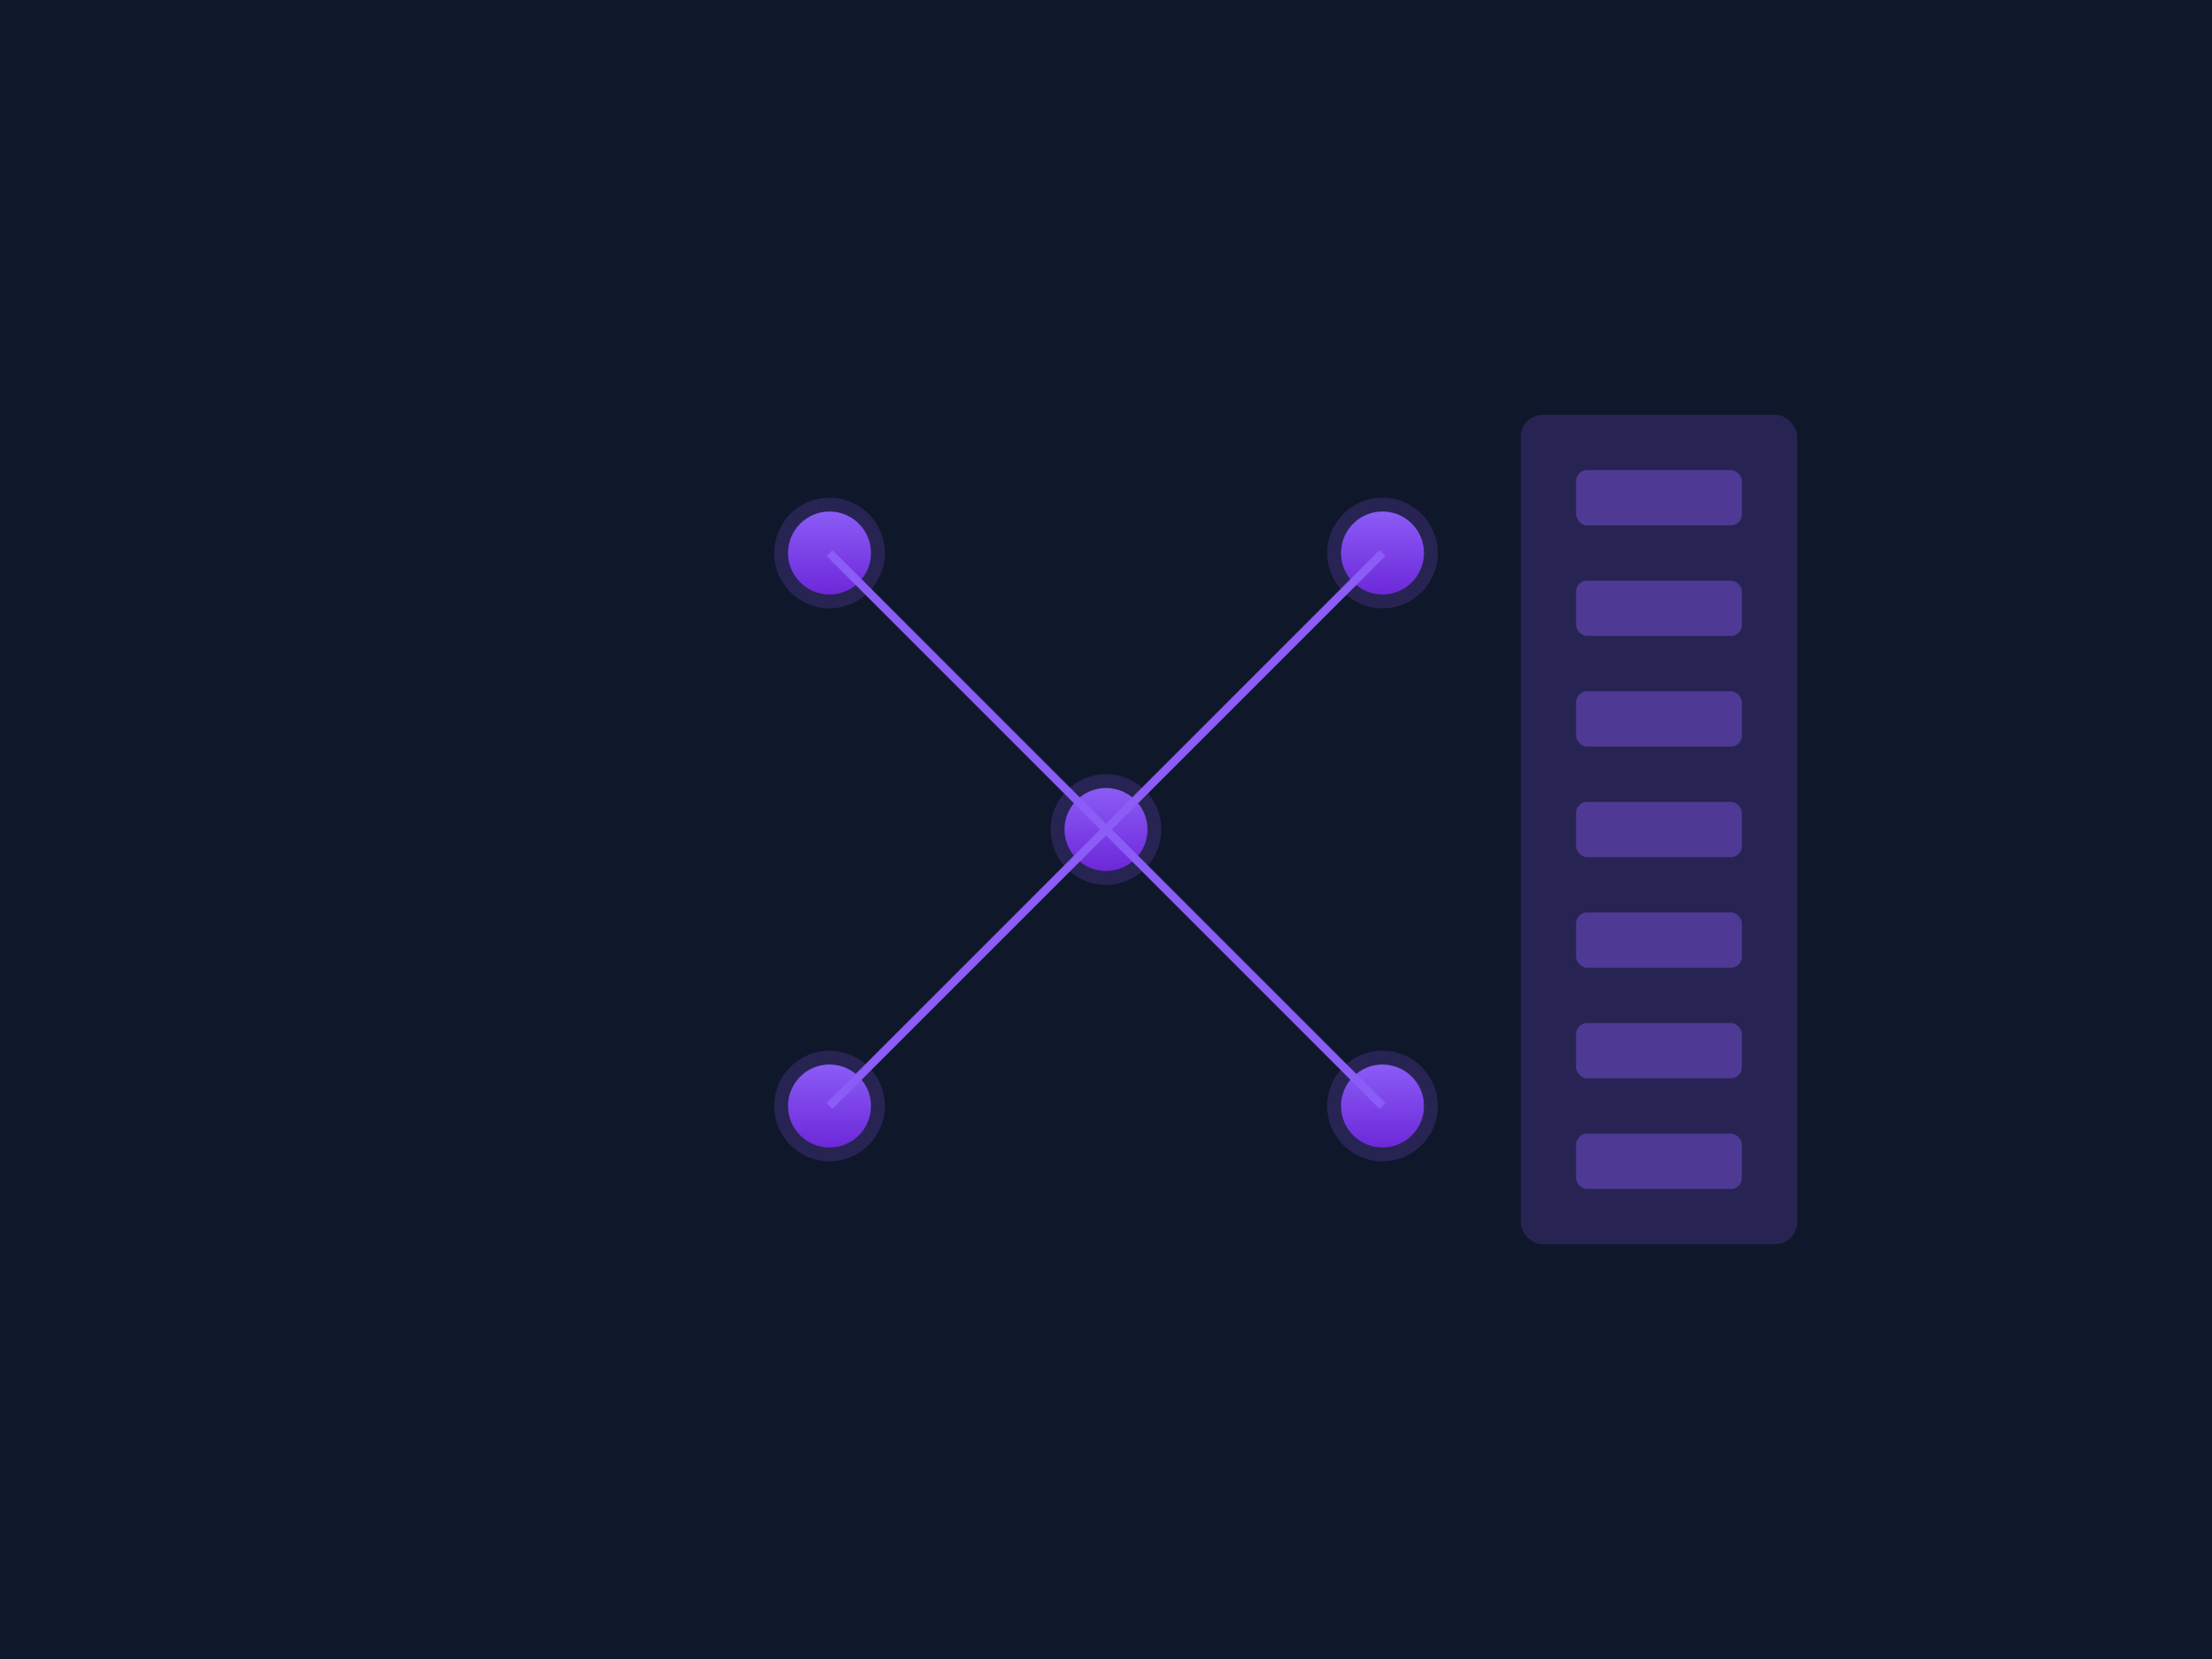 <?xml version="1.0" encoding="UTF-8"?>
<svg width="800px" height="600px" viewBox="0 0 800 600" version="1.1" xmlns="http://www.w3.org/2000/svg" xmlns:xlink="http://www.w3.org/1999/xlink">
    <title>Version Control</title>
    <defs>
        <linearGradient x1="50%" y1="0%" x2="50%" y2="100%" id="linearGradient-1">
            <stop stop-color="#8B5CF6" offset="0%"></stop>
            <stop stop-color="#6D28D9" offset="100%"></stop>
        </linearGradient>
    </defs>
    <g stroke="none" stroke-width="1" fill="none" fill-rule="evenodd">
        <rect fill="#0F172A" x="0" y="0" width="800" height="600"></rect>
        <g transform="translate(150, 100)">
            <circle fill="#8B5CF6" opacity="0.2" cx="250" cy="200" r="20"></circle>
            <circle fill="#8B5CF6" opacity="0.2" cx="150" cy="100" r="20"></circle>
            <circle fill="#8B5CF6" opacity="0.2" cx="350" cy="100" r="20"></circle>
            <circle fill="#8B5CF6" opacity="0.2" cx="150" cy="300" r="20"></circle>
            <circle fill="#8B5CF6" opacity="0.2" cx="350" cy="300" r="20"></circle>
            <circle fill="url(#linearGradient-1)" cx="250" cy="200" r="15"></circle>
            <circle fill="url(#linearGradient-1)" cx="150" cy="100" r="15"></circle>
            <circle fill="url(#linearGradient-1)" cx="350" cy="100" r="15"></circle>
            <circle fill="url(#linearGradient-1)" cx="150" cy="300" r="15"></circle>
            <circle fill="url(#linearGradient-1)" cx="350" cy="300" r="15"></circle>
            <line x1="250" y1="200" x2="150" y2="100" stroke="#8B5CF6" stroke-width="3"></line>
            <line x1="250" y1="200" x2="350" y2="100" stroke="#8B5CF6" stroke-width="3"></line>
            <line x1="250" y1="200" x2="150" y2="300" stroke="#8B5CF6" stroke-width="3"></line>
            <line x1="250" y1="200" x2="350" y2="300" stroke="#8B5CF6" stroke-width="3"></line>
            <rect fill="#8B5CF6" opacity="0.2" x="400" y="50" width="100" height="300" rx="8"></rect>
            <rect fill="#8B5CF6" opacity="0.4" x="420" y="70" width="60" height="20" rx="4"></rect>
            <rect fill="#8B5CF6" opacity="0.4" x="420" y="110" width="60" height="20" rx="4"></rect>
            <rect fill="#8B5CF6" opacity="0.4" x="420" y="150" width="60" height="20" rx="4"></rect>
            <rect fill="#8B5CF6" opacity="0.4" x="420" y="190" width="60" height="20" rx="4"></rect>
            <rect fill="#8B5CF6" opacity="0.4" x="420" y="230" width="60" height="20" rx="4"></rect>
            <rect fill="#8B5CF6" opacity="0.4" x="420" y="270" width="60" height="20" rx="4"></rect>
            <rect fill="#8B5CF6" opacity="0.4" x="420" y="310" width="60" height="20" rx="4"></rect>
        </g>
    </g>
</svg>
